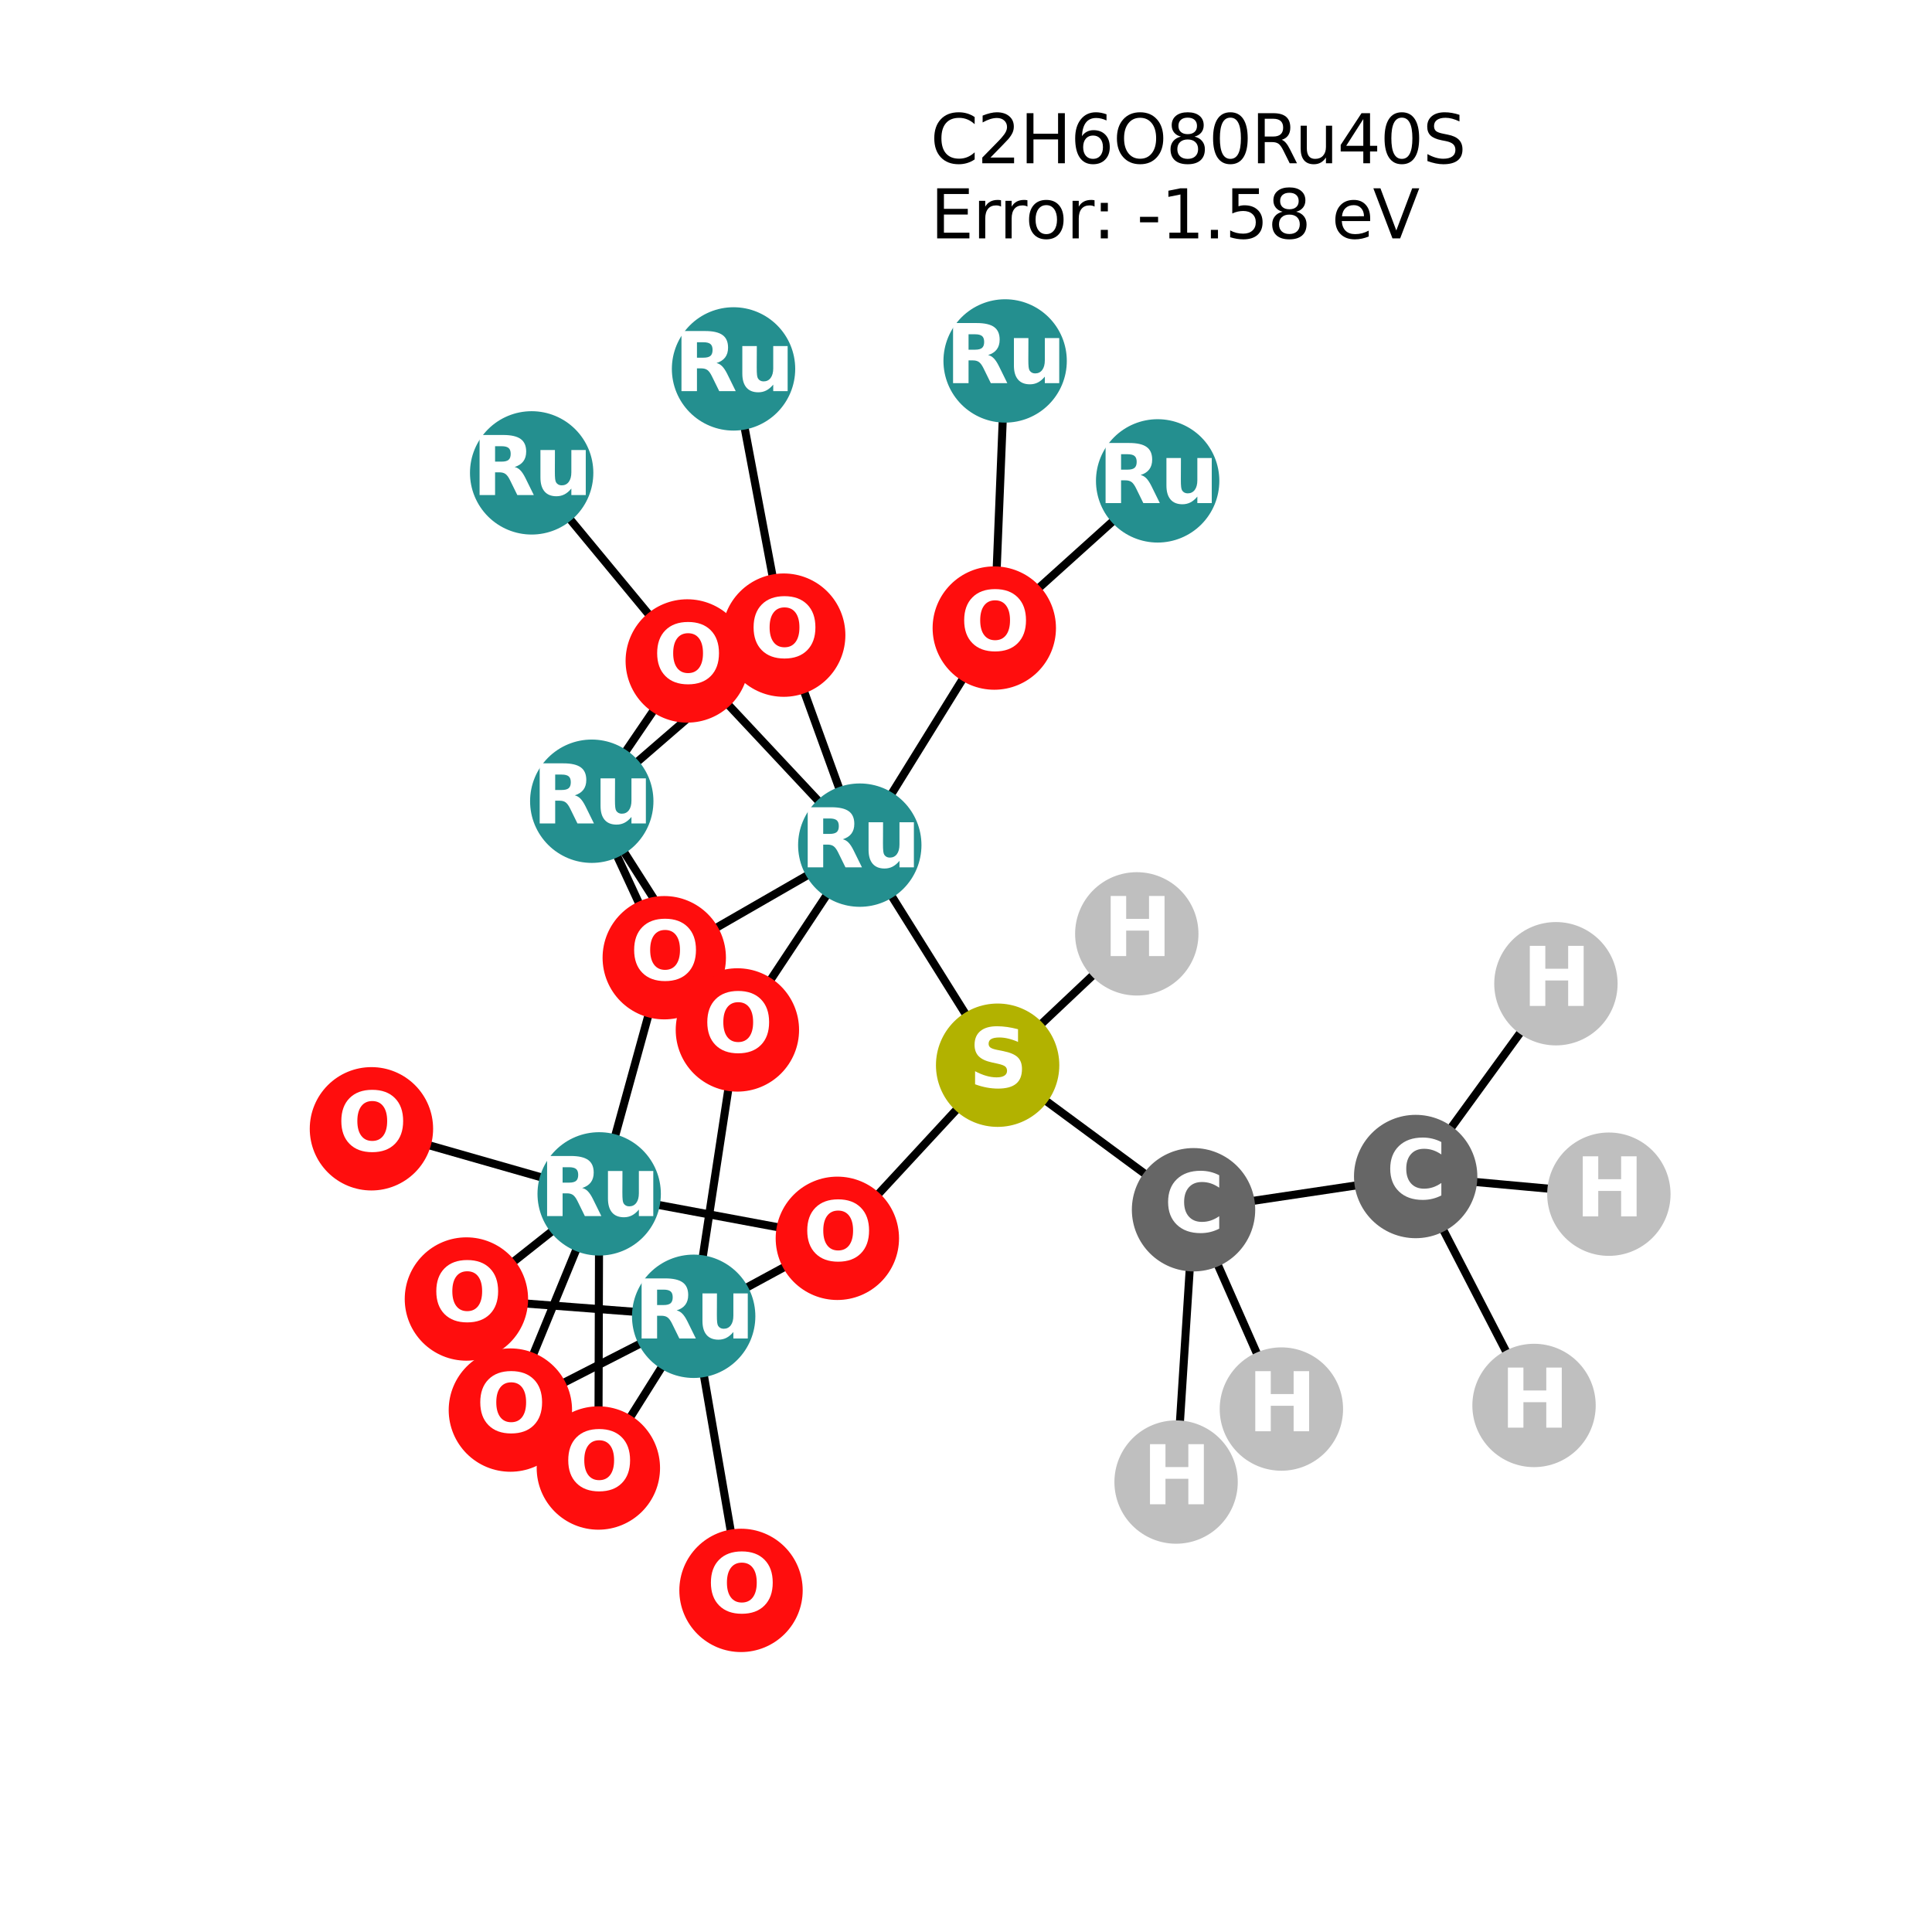 <?xml version="1.0" encoding="utf-8" standalone="no"?>
<!DOCTYPE svg PUBLIC "-//W3C//DTD SVG 1.1//EN"
  "http://www.w3.org/Graphics/SVG/1.1/DTD/svg11.dtd">
<svg xmlns:xlink="http://www.w3.org/1999/xlink" width="288pt" height="288pt" viewBox="0 0 288 288" xmlns="http://www.w3.org/2000/svg" version="1.1">
 <defs>
  <style type="text/css">*{stroke-linejoin: round; stroke-linecap: butt}</style>
 </defs>
 <g id="figure_1">
  <g id="patch_1">
   <path d="M 0 288 
L 288 288 
L 288 0 
L 0 0 
z
" style="fill: #ffffff"/>
  </g>
  <g id="axes_1">
   <g id="LineCollection_1">
    <path d="M 231.938 146.642 
L 211.03 175.382 
" clip-path="url(#p1003a3ab7f)" style="fill: none; stroke: #000000; stroke-width: 1.2"/>
    <path d="M 76.081 210.198 
L 103.405 196.217 
" clip-path="url(#p1003a3ab7f)" style="fill: none; stroke: #000000; stroke-width: 1.2"/>
    <path d="M 76.081 210.198 
L 89.318 177.969 
" clip-path="url(#p1003a3ab7f)" style="fill: none; stroke: #000000; stroke-width: 1.2"/>
    <path d="M 88.213 119.438 
L 109.922 153.531 
" clip-path="url(#p1003a3ab7f)" style="fill: none; stroke: #000000; stroke-width: 1.2"/>
    <path d="M 88.213 119.438 
L 116.825 94.679 
" clip-path="url(#p1003a3ab7f)" style="fill: none; stroke: #000000; stroke-width: 1.2"/>
    <path d="M 88.213 119.438 
L 99.02 142.765 
" clip-path="url(#p1003a3ab7f)" style="fill: none; stroke: #000000; stroke-width: 1.2"/>
    <path d="M 88.213 119.438 
L 102.45 98.528 
" clip-path="url(#p1003a3ab7f)" style="fill: none; stroke: #000000; stroke-width: 1.2"/>
    <path d="M 89.197 218.835 
L 103.405 196.217 
" clip-path="url(#p1003a3ab7f)" style="fill: none; stroke: #000000; stroke-width: 1.2"/>
    <path d="M 89.197 218.835 
L 89.318 177.969 
" clip-path="url(#p1003a3ab7f)" style="fill: none; stroke: #000000; stroke-width: 1.2"/>
    <path d="M 172.569 71.684 
L 148.217 93.625 
" clip-path="url(#p1003a3ab7f)" style="fill: none; stroke: #000000; stroke-width: 1.2"/>
    <path d="M 109.347 54.993 
L 116.825 94.679 
" clip-path="url(#p1003a3ab7f)" style="fill: none; stroke: #000000; stroke-width: 1.2"/>
    <path d="M 110.462 237.076 
L 103.405 196.217 
" clip-path="url(#p1003a3ab7f)" style="fill: none; stroke: #000000; stroke-width: 1.2"/>
    <path d="M 103.405 196.217 
L 109.922 153.531 
" clip-path="url(#p1003a3ab7f)" style="fill: none; stroke: #000000; stroke-width: 1.2"/>
    <path d="M 103.405 196.217 
L 69.527 193.642 
" clip-path="url(#p1003a3ab7f)" style="fill: none; stroke: #000000; stroke-width: 1.2"/>
    <path d="M 103.405 196.217 
L 124.823 184.594 
" clip-path="url(#p1003a3ab7f)" style="fill: none; stroke: #000000; stroke-width: 1.2"/>
    <path d="M 128.166 125.983 
L 109.922 153.531 
" clip-path="url(#p1003a3ab7f)" style="fill: none; stroke: #000000; stroke-width: 1.2"/>
    <path d="M 128.166 125.983 
L 116.825 94.679 
" clip-path="url(#p1003a3ab7f)" style="fill: none; stroke: #000000; stroke-width: 1.2"/>
    <path d="M 128.166 125.983 
L 148.217 93.625 
" clip-path="url(#p1003a3ab7f)" style="fill: none; stroke: #000000; stroke-width: 1.2"/>
    <path d="M 128.166 125.983 
L 99.02 142.765 
" clip-path="url(#p1003a3ab7f)" style="fill: none; stroke: #000000; stroke-width: 1.2"/>
    <path d="M 128.166 125.983 
L 102.45 98.528 
" clip-path="url(#p1003a3ab7f)" style="fill: none; stroke: #000000; stroke-width: 1.2"/>
    <path d="M 128.166 125.983 
L 148.715 158.789 
" clip-path="url(#p1003a3ab7f)" style="fill: none; stroke: #000000; stroke-width: 1.2"/>
    <path d="M 148.217 93.625 
L 149.833 53.804 
" clip-path="url(#p1003a3ab7f)" style="fill: none; stroke: #000000; stroke-width: 1.2"/>
    <path d="M 79.253 70.49 
L 102.45 98.528 
" clip-path="url(#p1003a3ab7f)" style="fill: none; stroke: #000000; stroke-width: 1.2"/>
    <path d="M 99.02 142.765 
L 89.318 177.969 
" clip-path="url(#p1003a3ab7f)" style="fill: none; stroke: #000000; stroke-width: 1.2"/>
    <path d="M 89.318 177.969 
L 69.527 193.642 
" clip-path="url(#p1003a3ab7f)" style="fill: none; stroke: #000000; stroke-width: 1.2"/>
    <path d="M 89.318 177.969 
L 124.823 184.594 
" clip-path="url(#p1003a3ab7f)" style="fill: none; stroke: #000000; stroke-width: 1.2"/>
    <path d="M 89.318 177.969 
L 55.369 168.267 
" clip-path="url(#p1003a3ab7f)" style="fill: none; stroke: #000000; stroke-width: 1.2"/>
    <path d="M 124.823 184.594 
L 148.715 158.789 
" clip-path="url(#p1003a3ab7f)" style="fill: none; stroke: #000000; stroke-width: 1.2"/>
    <path d="M 177.918 180.334 
L 175.318 220.927 
" clip-path="url(#p1003a3ab7f)" style="fill: none; stroke: #000000; stroke-width: 1.2"/>
    <path d="M 177.918 180.334 
L 191.014 210.045 
" clip-path="url(#p1003a3ab7f)" style="fill: none; stroke: #000000; stroke-width: 1.2"/>
    <path d="M 177.918 180.334 
L 148.715 158.789 
" clip-path="url(#p1003a3ab7f)" style="fill: none; stroke: #000000; stroke-width: 1.2"/>
    <path d="M 177.918 180.334 
L 211.03 175.382 
" clip-path="url(#p1003a3ab7f)" style="fill: none; stroke: #000000; stroke-width: 1.2"/>
    <path d="M 148.715 158.789 
L 169.459 139.209 
" clip-path="url(#p1003a3ab7f)" style="fill: none; stroke: #000000; stroke-width: 1.2"/>
    <path d="M 211.03 175.382 
L 228.676 209.509 
" clip-path="url(#p1003a3ab7f)" style="fill: none; stroke: #000000; stroke-width: 1.2"/>
    <path d="M 211.03 175.382 
L 239.831 178.016 
" clip-path="url(#p1003a3ab7f)" style="fill: none; stroke: #000000; stroke-width: 1.2"/>
   </g>
   <g id="PathCollection_1">
    <defs>
     <path id="C0_0_938710465d" d="M 0 8.944 
C 2.372 8.944 4.647 8.002 6.325 6.325 
C 8.002 4.647 8.944 2.372 8.944 -0 
C 8.944 -2.372 8.002 -4.647 6.325 -6.325 
C 4.647 -8.002 2.372 -8.944 0 -8.944 
C -2.372 -8.944 -4.647 -8.002 -6.325 -6.325 
C -8.002 -4.647 -8.944 -2.372 -8.944 0 
C -8.944 2.372 -8.002 4.647 -6.325 6.325 
C -4.647 8.002 -2.372 8.944 0 8.944 
z
"/>
    </defs>
    <g clip-path="url(#p1003a3ab7f)">
     <use xlink:href="#C0_0_938710465d" x="231.938" y="146.642" style="fill: #bfbfbf; stroke: #bfbfbf; stroke-width: 0.5"/>
    </g>
    <g clip-path="url(#p1003a3ab7f)">
     <use xlink:href="#C0_0_938710465d" x="76.081" y="210.198" style="fill: #ff0d0d; stroke: #ff0d0d; stroke-width: 0.5"/>
    </g>
    <g clip-path="url(#p1003a3ab7f)">
     <use xlink:href="#C0_0_938710465d" x="88.213" y="119.438" style="fill: #248f8f; stroke: #248f8f; stroke-width: 0.5"/>
    </g>
    <g clip-path="url(#p1003a3ab7f)">
     <use xlink:href="#C0_0_938710465d" x="89.197" y="218.835" style="fill: #ff0d0d; stroke: #ff0d0d; stroke-width: 0.5"/>
    </g>
    <g clip-path="url(#p1003a3ab7f)">
     <use xlink:href="#C0_0_938710465d" x="172.569" y="71.684" style="fill: #248f8f; stroke: #248f8f; stroke-width: 0.5"/>
    </g>
    <g clip-path="url(#p1003a3ab7f)">
     <use xlink:href="#C0_0_938710465d" x="109.347" y="54.993" style="fill: #248f8f; stroke: #248f8f; stroke-width: 0.5"/>
    </g>
    <g clip-path="url(#p1003a3ab7f)">
     <use xlink:href="#C0_0_938710465d" x="110.462" y="237.076" style="fill: #ff0d0d; stroke: #ff0d0d; stroke-width: 0.5"/>
    </g>
    <g clip-path="url(#p1003a3ab7f)">
     <use xlink:href="#C0_0_938710465d" x="103.405" y="196.217" style="fill: #248f8f; stroke: #248f8f; stroke-width: 0.5"/>
    </g>
    <g clip-path="url(#p1003a3ab7f)">
     <use xlink:href="#C0_0_938710465d" x="128.166" y="125.983" style="fill: #248f8f; stroke: #248f8f; stroke-width: 0.5"/>
    </g>
    <g clip-path="url(#p1003a3ab7f)">
     <use xlink:href="#C0_0_938710465d" x="148.217" y="93.625" style="fill: #ff0d0d; stroke: #ff0d0d; stroke-width: 0.5"/>
    </g>
    <g clip-path="url(#p1003a3ab7f)">
     <use xlink:href="#C0_0_938710465d" x="149.833" y="53.804" style="fill: #248f8f; stroke: #248f8f; stroke-width: 0.5"/>
    </g>
    <g clip-path="url(#p1003a3ab7f)">
     <use xlink:href="#C0_0_938710465d" x="79.253" y="70.49" style="fill: #248f8f; stroke: #248f8f; stroke-width: 0.5"/>
    </g>
    <g clip-path="url(#p1003a3ab7f)">
     <use xlink:href="#C0_0_938710465d" x="99.02" y="142.765" style="fill: #ff0d0d; stroke: #ff0d0d; stroke-width: 0.5"/>
    </g>
    <g clip-path="url(#p1003a3ab7f)">
     <use xlink:href="#C0_0_938710465d" x="102.45" y="98.528" style="fill: #ff0d0d; stroke: #ff0d0d; stroke-width: 0.5"/>
    </g>
    <g clip-path="url(#p1003a3ab7f)">
     <use xlink:href="#C0_0_938710465d" x="89.318" y="177.969" style="fill: #248f8f; stroke: #248f8f; stroke-width: 0.5"/>
    </g>
    <g clip-path="url(#p1003a3ab7f)">
     <use xlink:href="#C0_0_938710465d" x="69.527" y="193.642" style="fill: #ff0d0d; stroke: #ff0d0d; stroke-width: 0.5"/>
    </g>
    <g clip-path="url(#p1003a3ab7f)">
     <use xlink:href="#C0_0_938710465d" x="116.825" y="94.679" style="fill: #ff0d0d; stroke: #ff0d0d; stroke-width: 0.5"/>
    </g>
    <g clip-path="url(#p1003a3ab7f)">
     <use xlink:href="#C0_0_938710465d" x="124.823" y="184.594" style="fill: #ff0d0d; stroke: #ff0d0d; stroke-width: 0.5"/>
    </g>
    <g clip-path="url(#p1003a3ab7f)">
     <use xlink:href="#C0_0_938710465d" x="109.922" y="153.531" style="fill: #ff0d0d; stroke: #ff0d0d; stroke-width: 0.5"/>
    </g>
    <g clip-path="url(#p1003a3ab7f)">
     <use xlink:href="#C0_0_938710465d" x="55.369" y="168.267" style="fill: #ff0d0d; stroke: #ff0d0d; stroke-width: 0.5"/>
    </g>
    <g clip-path="url(#p1003a3ab7f)">
     <use xlink:href="#C0_0_938710465d" x="177.918" y="180.334" style="fill: #666666; stroke: #666666; stroke-width: 0.5"/>
    </g>
    <g clip-path="url(#p1003a3ab7f)">
     <use xlink:href="#C0_0_938710465d" x="175.318" y="220.927" style="fill: #bfbfbf; stroke: #bfbfbf; stroke-width: 0.5"/>
    </g>
    <g clip-path="url(#p1003a3ab7f)">
     <use xlink:href="#C0_0_938710465d" x="191.014" y="210.045" style="fill: #bfbfbf; stroke: #bfbfbf; stroke-width: 0.5"/>
    </g>
    <g clip-path="url(#p1003a3ab7f)">
     <use xlink:href="#C0_0_938710465d" x="148.715" y="158.789" style="fill: #b2b200; stroke: #b2b200; stroke-width: 0.5"/>
    </g>
    <g clip-path="url(#p1003a3ab7f)">
     <use xlink:href="#C0_0_938710465d" x="169.459" y="139.209" style="fill: #bfbfbf; stroke: #bfbfbf; stroke-width: 0.5"/>
    </g>
    <g clip-path="url(#p1003a3ab7f)">
     <use xlink:href="#C0_0_938710465d" x="211.03" y="175.382" style="fill: #666666; stroke: #666666; stroke-width: 0.5"/>
    </g>
    <g clip-path="url(#p1003a3ab7f)">
     <use xlink:href="#C0_0_938710465d" x="228.676" y="209.509" style="fill: #bfbfbf; stroke: #bfbfbf; stroke-width: 0.5"/>
    </g>
    <g clip-path="url(#p1003a3ab7f)">
     <use xlink:href="#C0_0_938710465d" x="239.831" y="178.016" style="fill: #bfbfbf; stroke: #bfbfbf; stroke-width: 0.5"/>
    </g>
   </g>
   <g id="text_1">
    <g clip-path="url(#p1003a3ab7f)">
     <!-- H -->
     <g style="fill: #ffffff" transform="translate(226.917 149.954) scale(0.12 -0.12)">
      <defs>
       <path id="DejaVuSans-Bold-48" d="M 588 4666 
L 1791 4666 
L 1791 2888 
L 3566 2888 
L 3566 4666 
L 4769 4666 
L 4769 0 
L 3566 0 
L 3566 1978 
L 1791 1978 
L 1791 0 
L 588 0 
L 588 4666 
z
" transform="scale(0.016)"/>
      </defs>
      <use xlink:href="#DejaVuSans-Bold-48"/>
     </g>
    </g>
   </g>
   <g id="text_2">
    <g clip-path="url(#p1003a3ab7f)">
     <!-- O -->
     <g style="fill: #ffffff" transform="translate(70.98 213.509) scale(0.12 -0.12)">
      <defs>
       <path id="DejaVuSans-Bold-4f" d="M 2719 3878 
Q 2169 3878 1866 3472 
Q 1563 3066 1563 2328 
Q 1563 1594 1866 1187 
Q 2169 781 2719 781 
Q 3272 781 3575 1187 
Q 3878 1594 3878 2328 
Q 3878 3066 3575 3472 
Q 3272 3878 2719 3878 
z
M 2719 4750 
Q 3844 4750 4481 4106 
Q 5119 3463 5119 2328 
Q 5119 1197 4481 553 
Q 3844 -91 2719 -91 
Q 1597 -91 958 553 
Q 319 1197 319 2328 
Q 319 3463 958 4106 
Q 1597 4750 2719 4750 
z
" transform="scale(0.016)"/>
      </defs>
      <use xlink:href="#DejaVuSans-Bold-4f"/>
     </g>
    </g>
   </g>
   <g id="text_3">
    <g clip-path="url(#p1003a3ab7f)">
     <!-- Ru -->
     <g style="fill: #ffffff" transform="translate(79.322 122.749) scale(0.12 -0.12)">
      <defs>
       <path id="DejaVuSans-Bold-52" d="M 2297 2597 
Q 2675 2597 2839 2737 
Q 3003 2878 3003 3200 
Q 3003 3519 2839 3656 
Q 2675 3794 2297 3794 
L 1791 3794 
L 1791 2597 
L 2297 2597 
z
M 1791 1766 
L 1791 0 
L 588 0 
L 588 4666 
L 2425 4666 
Q 3347 4666 3776 4356 
Q 4206 4047 4206 3378 
Q 4206 2916 3982 2619 
Q 3759 2322 3309 2181 
Q 3556 2125 3751 1926 
Q 3947 1728 4147 1325 
L 4800 0 
L 3519 0 
L 2950 1159 
Q 2778 1509 2601 1637 
Q 2425 1766 2131 1766 
L 1791 1766 
z
" transform="scale(0.016)"/>
       <path id="DejaVuSans-Bold-75" d="M 500 1363 
L 500 3500 
L 1625 3500 
L 1625 3150 
Q 1625 2866 1622 2436 
Q 1619 2006 1619 1863 
Q 1619 1441 1641 1255 
Q 1663 1069 1716 984 
Q 1784 875 1895 815 
Q 2006 756 2150 756 
Q 2500 756 2700 1025 
Q 2900 1294 2900 1772 
L 2900 3500 
L 4019 3500 
L 4019 0 
L 2900 0 
L 2900 506 
Q 2647 200 2364 54 
Q 2081 -91 1741 -91 
Q 1134 -91 817 281 
Q 500 653 500 1363 
z
" transform="scale(0.016)"/>
      </defs>
      <use xlink:href="#DejaVuSans-Bold-52"/>
      <use xlink:href="#DejaVuSans-Bold-75" transform="translate(77.002 0)"/>
     </g>
    </g>
   </g>
   <g id="text_4">
    <g clip-path="url(#p1003a3ab7f)">
     <!-- O -->
     <g style="fill: #ffffff" transform="translate(84.096 222.146) scale(0.12 -0.12)">
      <use xlink:href="#DejaVuSans-Bold-4f"/>
     </g>
    </g>
   </g>
   <g id="text_5">
    <g clip-path="url(#p1003a3ab7f)">
     <!-- Ru -->
     <g style="fill: #ffffff" transform="translate(163.678 74.995) scale(0.12 -0.12)">
      <use xlink:href="#DejaVuSans-Bold-52"/>
      <use xlink:href="#DejaVuSans-Bold-75" transform="translate(77.002 0)"/>
     </g>
    </g>
   </g>
   <g id="text_6">
    <g clip-path="url(#p1003a3ab7f)">
     <!-- Ru -->
     <g style="fill: #ffffff" transform="translate(100.456 58.305) scale(0.12 -0.12)">
      <use xlink:href="#DejaVuSans-Bold-52"/>
      <use xlink:href="#DejaVuSans-Bold-75" transform="translate(77.002 0)"/>
     </g>
    </g>
   </g>
   <g id="text_7">
    <g clip-path="url(#p1003a3ab7f)">
     <!-- O -->
     <g style="fill: #ffffff" transform="translate(105.361 240.388) scale(0.12 -0.12)">
      <use xlink:href="#DejaVuSans-Bold-4f"/>
     </g>
    </g>
   </g>
   <g id="text_8">
    <g clip-path="url(#p1003a3ab7f)">
     <!-- Ru -->
     <g style="fill: #ffffff" transform="translate(94.514 199.528) scale(0.12 -0.12)">
      <use xlink:href="#DejaVuSans-Bold-52"/>
      <use xlink:href="#DejaVuSans-Bold-75" transform="translate(77.002 0)"/>
     </g>
    </g>
   </g>
   <g id="text_9">
    <g clip-path="url(#p1003a3ab7f)">
     <!-- Ru -->
     <g style="fill: #ffffff" transform="translate(119.275 129.294) scale(0.12 -0.12)">
      <use xlink:href="#DejaVuSans-Bold-52"/>
      <use xlink:href="#DejaVuSans-Bold-75" transform="translate(77.002 0)"/>
     </g>
    </g>
   </g>
   <g id="text_10">
    <g clip-path="url(#p1003a3ab7f)">
     <!-- O -->
     <g style="fill: #ffffff" transform="translate(143.116 96.936) scale(0.12 -0.12)">
      <use xlink:href="#DejaVuSans-Bold-4f"/>
     </g>
    </g>
   </g>
   <g id="text_11">
    <g clip-path="url(#p1003a3ab7f)">
     <!-- Ru -->
     <g style="fill: #ffffff" transform="translate(140.942 57.115) scale(0.12 -0.12)">
      <use xlink:href="#DejaVuSans-Bold-52"/>
      <use xlink:href="#DejaVuSans-Bold-75" transform="translate(77.002 0)"/>
     </g>
    </g>
   </g>
   <g id="text_12">
    <g clip-path="url(#p1003a3ab7f)">
     <!-- Ru -->
     <g style="fill: #ffffff" transform="translate(70.362 73.801) scale(0.12 -0.12)">
      <use xlink:href="#DejaVuSans-Bold-52"/>
      <use xlink:href="#DejaVuSans-Bold-75" transform="translate(77.002 0)"/>
     </g>
    </g>
   </g>
   <g id="text_13">
    <g clip-path="url(#p1003a3ab7f)">
     <!-- O -->
     <g style="fill: #ffffff" transform="translate(93.919 146.076) scale(0.12 -0.12)">
      <use xlink:href="#DejaVuSans-Bold-4f"/>
     </g>
    </g>
   </g>
   <g id="text_14">
    <g clip-path="url(#p1003a3ab7f)">
     <!-- O -->
     <g style="fill: #ffffff" transform="translate(97.349 101.839) scale(0.12 -0.12)">
      <use xlink:href="#DejaVuSans-Bold-4f"/>
     </g>
    </g>
   </g>
   <g id="text_15">
    <g clip-path="url(#p1003a3ab7f)">
     <!-- Ru -->
     <g style="fill: #ffffff" transform="translate(80.427 181.28) scale(0.12 -0.12)">
      <use xlink:href="#DejaVuSans-Bold-52"/>
      <use xlink:href="#DejaVuSans-Bold-75" transform="translate(77.002 0)"/>
     </g>
    </g>
   </g>
   <g id="text_16">
    <g clip-path="url(#p1003a3ab7f)">
     <!-- O -->
     <g style="fill: #ffffff" transform="translate(64.426 196.953) scale(0.12 -0.12)">
      <use xlink:href="#DejaVuSans-Bold-4f"/>
     </g>
    </g>
   </g>
   <g id="text_17">
    <g clip-path="url(#p1003a3ab7f)">
     <!-- O -->
     <g style="fill: #ffffff" transform="translate(111.724 97.991) scale(0.12 -0.12)">
      <use xlink:href="#DejaVuSans-Bold-4f"/>
     </g>
    </g>
   </g>
   <g id="text_18">
    <g clip-path="url(#p1003a3ab7f)">
     <!-- O -->
     <g style="fill: #ffffff" transform="translate(119.722 187.905) scale(0.12 -0.12)">
      <use xlink:href="#DejaVuSans-Bold-4f"/>
     </g>
    </g>
   </g>
   <g id="text_19">
    <g clip-path="url(#p1003a3ab7f)">
     <!-- O -->
     <g style="fill: #ffffff" transform="translate(104.822 156.842) scale(0.12 -0.12)">
      <use xlink:href="#DejaVuSans-Bold-4f"/>
     </g>
    </g>
   </g>
   <g id="text_20">
    <g clip-path="url(#p1003a3ab7f)">
     <!-- O -->
     <g style="fill: #ffffff" transform="translate(50.268 171.578) scale(0.12 -0.12)">
      <use xlink:href="#DejaVuSans-Bold-4f"/>
     </g>
    </g>
   </g>
   <g id="text_21">
    <g clip-path="url(#p1003a3ab7f)">
     <!-- C -->
     <g style="fill: #ffffff" transform="translate(173.514 183.646) scale(0.12 -0.12)">
      <defs>
       <path id="DejaVuSans-Bold-43" d="M 4288 256 
Q 3956 84 3597 -3 
Q 3238 -91 2847 -91 
Q 1681 -91 1000 561 
Q 319 1213 319 2328 
Q 319 3447 1000 4098 
Q 1681 4750 2847 4750 
Q 3238 4750 3597 4662 
Q 3956 4575 4288 4403 
L 4288 3438 
Q 3953 3666 3628 3772 
Q 3303 3878 2944 3878 
Q 2300 3878 1931 3465 
Q 1563 3053 1563 2328 
Q 1563 1606 1931 1193 
Q 2300 781 2944 781 
Q 3303 781 3628 887 
Q 3953 994 4288 1222 
L 4288 256 
z
" transform="scale(0.016)"/>
      </defs>
      <use xlink:href="#DejaVuSans-Bold-43"/>
     </g>
    </g>
   </g>
   <g id="text_22">
    <g clip-path="url(#p1003a3ab7f)">
     <!-- H -->
     <g style="fill: #ffffff" transform="translate(170.297 224.238) scale(0.12 -0.12)">
      <use xlink:href="#DejaVuSans-Bold-48"/>
     </g>
    </g>
   </g>
   <g id="text_23">
    <g clip-path="url(#p1003a3ab7f)">
     <!-- H -->
     <g style="fill: #ffffff" transform="translate(185.993 213.356) scale(0.12 -0.12)">
      <use xlink:href="#DejaVuSans-Bold-48"/>
     </g>
    </g>
   </g>
   <g id="text_24">
    <g clip-path="url(#p1003a3ab7f)">
     <!-- S -->
     <g style="fill: #ffffff" transform="translate(144.394 162.101) scale(0.12 -0.12)">
      <defs>
       <path id="DejaVuSans-Bold-53" d="M 3834 4519 
L 3834 3531 
Q 3450 3703 3084 3790 
Q 2719 3878 2394 3878 
Q 1963 3878 1756 3759 
Q 1550 3641 1550 3391 
Q 1550 3203 1689 3098 
Q 1828 2994 2194 2919 
L 2706 2816 
Q 3484 2659 3812 2340 
Q 4141 2022 4141 1434 
Q 4141 663 3683 286 
Q 3225 -91 2284 -91 
Q 1841 -91 1394 -6 
Q 947 78 500 244 
L 500 1259 
Q 947 1022 1364 901 
Q 1781 781 2169 781 
Q 2563 781 2772 912 
Q 2981 1044 2981 1288 
Q 2981 1506 2839 1625 
Q 2697 1744 2272 1838 
L 1806 1941 
Q 1106 2091 782 2419 
Q 459 2747 459 3303 
Q 459 4000 909 4375 
Q 1359 4750 2203 4750 
Q 2588 4750 2994 4692 
Q 3400 4634 3834 4519 
z
" transform="scale(0.016)"/>
      </defs>
      <use xlink:href="#DejaVuSans-Bold-53"/>
     </g>
    </g>
   </g>
   <g id="text_25">
    <g clip-path="url(#p1003a3ab7f)">
     <!-- H -->
     <g style="fill: #ffffff" transform="translate(164.438 142.521) scale(0.12 -0.12)">
      <use xlink:href="#DejaVuSans-Bold-48"/>
     </g>
    </g>
   </g>
   <g id="text_26">
    <g clip-path="url(#p1003a3ab7f)">
     <!-- C -->
     <g style="fill: #ffffff" transform="translate(206.626 178.694) scale(0.12 -0.12)">
      <use xlink:href="#DejaVuSans-Bold-43"/>
     </g>
    </g>
   </g>
   <g id="text_27">
    <g clip-path="url(#p1003a3ab7f)">
     <!-- H -->
     <g style="fill: #ffffff" transform="translate(223.654 212.82) scale(0.12 -0.12)">
      <use xlink:href="#DejaVuSans-Bold-48"/>
     </g>
    </g>
   </g>
   <g id="text_28">
    <g clip-path="url(#p1003a3ab7f)">
     <!-- H -->
     <g style="fill: #ffffff" transform="translate(234.81 181.328) scale(0.12 -0.12)">
      <use xlink:href="#DejaVuSans-Bold-48"/>
     </g>
    </g>
   </g>
   <g id="text_29">
    <!-- C2H6O80Ru40S -->
    <g transform="translate(138.696 24.338) scale(0.1 -0.1)">
     <defs>
      <path id="DejaVuSans-43" d="M 4122 4306 
L 4122 3641 
Q 3803 3938 3442 4084 
Q 3081 4231 2675 4231 
Q 1875 4231 1450 3742 
Q 1025 3253 1025 2328 
Q 1025 1406 1450 917 
Q 1875 428 2675 428 
Q 3081 428 3442 575 
Q 3803 722 4122 1019 
L 4122 359 
Q 3791 134 3420 21 
Q 3050 -91 2638 -91 
Q 1578 -91 968 557 
Q 359 1206 359 2328 
Q 359 3453 968 4101 
Q 1578 4750 2638 4750 
Q 3056 4750 3426 4639 
Q 3797 4528 4122 4306 
z
" transform="scale(0.016)"/>
      <path id="DejaVuSans-32" d="M 1228 531 
L 3431 531 
L 3431 0 
L 469 0 
L 469 531 
Q 828 903 1448 1529 
Q 2069 2156 2228 2338 
Q 2531 2678 2651 2914 
Q 2772 3150 2772 3378 
Q 2772 3750 2511 3984 
Q 2250 4219 1831 4219 
Q 1534 4219 1204 4116 
Q 875 4013 500 3803 
L 500 4441 
Q 881 4594 1212 4672 
Q 1544 4750 1819 4750 
Q 2544 4750 2975 4387 
Q 3406 4025 3406 3419 
Q 3406 3131 3298 2873 
Q 3191 2616 2906 2266 
Q 2828 2175 2409 1742 
Q 1991 1309 1228 531 
z
" transform="scale(0.016)"/>
      <path id="DejaVuSans-48" d="M 628 4666 
L 1259 4666 
L 1259 2753 
L 3553 2753 
L 3553 4666 
L 4184 4666 
L 4184 0 
L 3553 0 
L 3553 2222 
L 1259 2222 
L 1259 0 
L 628 0 
L 628 4666 
z
" transform="scale(0.016)"/>
      <path id="DejaVuSans-36" d="M 2113 2584 
Q 1688 2584 1439 2293 
Q 1191 2003 1191 1497 
Q 1191 994 1439 701 
Q 1688 409 2113 409 
Q 2538 409 2786 701 
Q 3034 994 3034 1497 
Q 3034 2003 2786 2293 
Q 2538 2584 2113 2584 
z
M 3366 4563 
L 3366 3988 
Q 3128 4100 2886 4159 
Q 2644 4219 2406 4219 
Q 1781 4219 1451 3797 
Q 1122 3375 1075 2522 
Q 1259 2794 1537 2939 
Q 1816 3084 2150 3084 
Q 2853 3084 3261 2657 
Q 3669 2231 3669 1497 
Q 3669 778 3244 343 
Q 2819 -91 2113 -91 
Q 1303 -91 875 529 
Q 447 1150 447 2328 
Q 447 3434 972 4092 
Q 1497 4750 2381 4750 
Q 2619 4750 2861 4703 
Q 3103 4656 3366 4563 
z
" transform="scale(0.016)"/>
      <path id="DejaVuSans-4f" d="M 2522 4238 
Q 1834 4238 1429 3725 
Q 1025 3213 1025 2328 
Q 1025 1447 1429 934 
Q 1834 422 2522 422 
Q 3209 422 3611 934 
Q 4013 1447 4013 2328 
Q 4013 3213 3611 3725 
Q 3209 4238 2522 4238 
z
M 2522 4750 
Q 3503 4750 4090 4092 
Q 4678 3434 4678 2328 
Q 4678 1225 4090 567 
Q 3503 -91 2522 -91 
Q 1538 -91 948 565 
Q 359 1222 359 2328 
Q 359 3434 948 4092 
Q 1538 4750 2522 4750 
z
" transform="scale(0.016)"/>
      <path id="DejaVuSans-38" d="M 2034 2216 
Q 1584 2216 1326 1975 
Q 1069 1734 1069 1313 
Q 1069 891 1326 650 
Q 1584 409 2034 409 
Q 2484 409 2743 651 
Q 3003 894 3003 1313 
Q 3003 1734 2745 1975 
Q 2488 2216 2034 2216 
z
M 1403 2484 
Q 997 2584 770 2862 
Q 544 3141 544 3541 
Q 544 4100 942 4425 
Q 1341 4750 2034 4750 
Q 2731 4750 3128 4425 
Q 3525 4100 3525 3541 
Q 3525 3141 3298 2862 
Q 3072 2584 2669 2484 
Q 3125 2378 3379 2068 
Q 3634 1759 3634 1313 
Q 3634 634 3220 271 
Q 2806 -91 2034 -91 
Q 1263 -91 848 271 
Q 434 634 434 1313 
Q 434 1759 690 2068 
Q 947 2378 1403 2484 
z
M 1172 3481 
Q 1172 3119 1398 2916 
Q 1625 2713 2034 2713 
Q 2441 2713 2670 2916 
Q 2900 3119 2900 3481 
Q 2900 3844 2670 4047 
Q 2441 4250 2034 4250 
Q 1625 4250 1398 4047 
Q 1172 3844 1172 3481 
z
" transform="scale(0.016)"/>
      <path id="DejaVuSans-30" d="M 2034 4250 
Q 1547 4250 1301 3770 
Q 1056 3291 1056 2328 
Q 1056 1369 1301 889 
Q 1547 409 2034 409 
Q 2525 409 2770 889 
Q 3016 1369 3016 2328 
Q 3016 3291 2770 3770 
Q 2525 4250 2034 4250 
z
M 2034 4750 
Q 2819 4750 3233 4129 
Q 3647 3509 3647 2328 
Q 3647 1150 3233 529 
Q 2819 -91 2034 -91 
Q 1250 -91 836 529 
Q 422 1150 422 2328 
Q 422 3509 836 4129 
Q 1250 4750 2034 4750 
z
" transform="scale(0.016)"/>
      <path id="DejaVuSans-52" d="M 2841 2188 
Q 3044 2119 3236 1894 
Q 3428 1669 3622 1275 
L 4263 0 
L 3584 0 
L 2988 1197 
Q 2756 1666 2539 1819 
Q 2322 1972 1947 1972 
L 1259 1972 
L 1259 0 
L 628 0 
L 628 4666 
L 2053 4666 
Q 2853 4666 3247 4331 
Q 3641 3997 3641 3322 
Q 3641 2881 3436 2590 
Q 3231 2300 2841 2188 
z
M 1259 4147 
L 1259 2491 
L 2053 2491 
Q 2509 2491 2742 2702 
Q 2975 2913 2975 3322 
Q 2975 3731 2742 3939 
Q 2509 4147 2053 4147 
L 1259 4147 
z
" transform="scale(0.016)"/>
      <path id="DejaVuSans-75" d="M 544 1381 
L 544 3500 
L 1119 3500 
L 1119 1403 
Q 1119 906 1312 657 
Q 1506 409 1894 409 
Q 2359 409 2629 706 
Q 2900 1003 2900 1516 
L 2900 3500 
L 3475 3500 
L 3475 0 
L 2900 0 
L 2900 538 
Q 2691 219 2414 64 
Q 2138 -91 1772 -91 
Q 1169 -91 856 284 
Q 544 659 544 1381 
z
M 1991 3584 
L 1991 3584 
z
" transform="scale(0.016)"/>
      <path id="DejaVuSans-34" d="M 2419 4116 
L 825 1625 
L 2419 1625 
L 2419 4116 
z
M 2253 4666 
L 3047 4666 
L 3047 1625 
L 3713 1625 
L 3713 1100 
L 3047 1100 
L 3047 0 
L 2419 0 
L 2419 1100 
L 313 1100 
L 313 1709 
L 2253 4666 
z
" transform="scale(0.016)"/>
      <path id="DejaVuSans-53" d="M 3425 4513 
L 3425 3897 
Q 3066 4069 2747 4153 
Q 2428 4238 2131 4238 
Q 1616 4238 1336 4038 
Q 1056 3838 1056 3469 
Q 1056 3159 1242 3001 
Q 1428 2844 1947 2747 
L 2328 2669 
Q 3034 2534 3370 2195 
Q 3706 1856 3706 1288 
Q 3706 609 3251 259 
Q 2797 -91 1919 -91 
Q 1588 -91 1214 -16 
Q 841 59 441 206 
L 441 856 
Q 825 641 1194 531 
Q 1563 422 1919 422 
Q 2459 422 2753 634 
Q 3047 847 3047 1241 
Q 3047 1584 2836 1778 
Q 2625 1972 2144 2069 
L 1759 2144 
Q 1053 2284 737 2584 
Q 422 2884 422 3419 
Q 422 4038 858 4394 
Q 1294 4750 2059 4750 
Q 2388 4750 2728 4690 
Q 3069 4631 3425 4513 
z
" transform="scale(0.016)"/>
     </defs>
     <use xlink:href="#DejaVuSans-43"/>
     <use xlink:href="#DejaVuSans-32" transform="translate(69.824 0)"/>
     <use xlink:href="#DejaVuSans-48" transform="translate(133.447 0)"/>
     <use xlink:href="#DejaVuSans-36" transform="translate(208.643 0)"/>
     <use xlink:href="#DejaVuSans-4f" transform="translate(272.266 0)"/>
     <use xlink:href="#DejaVuSans-38" transform="translate(350.977 0)"/>
     <use xlink:href="#DejaVuSans-30" transform="translate(414.6 0)"/>
     <use xlink:href="#DejaVuSans-52" transform="translate(478.223 0)"/>
     <use xlink:href="#DejaVuSans-75" transform="translate(543.205 0)"/>
     <use xlink:href="#DejaVuSans-34" transform="translate(606.584 0)"/>
     <use xlink:href="#DejaVuSans-30" transform="translate(670.207 0)"/>
     <use xlink:href="#DejaVuSans-53" transform="translate(733.83 0)"/>
    </g>
    <!-- Error: -1.58 eV -->
    <g transform="translate(138.696 35.536) scale(0.1 -0.1)">
     <defs>
      <path id="DejaVuSans-45" d="M 628 4666 
L 3578 4666 
L 3578 4134 
L 1259 4134 
L 1259 2753 
L 3481 2753 
L 3481 2222 
L 1259 2222 
L 1259 531 
L 3634 531 
L 3634 0 
L 628 0 
L 628 4666 
z
" transform="scale(0.016)"/>
      <path id="DejaVuSans-72" d="M 2631 2963 
Q 2534 3019 2420 3045 
Q 2306 3072 2169 3072 
Q 1681 3072 1420 2755 
Q 1159 2438 1159 1844 
L 1159 0 
L 581 0 
L 581 3500 
L 1159 3500 
L 1159 2956 
Q 1341 3275 1631 3429 
Q 1922 3584 2338 3584 
Q 2397 3584 2469 3576 
Q 2541 3569 2628 3553 
L 2631 2963 
z
" transform="scale(0.016)"/>
      <path id="DejaVuSans-6f" d="M 1959 3097 
Q 1497 3097 1228 2736 
Q 959 2375 959 1747 
Q 959 1119 1226 758 
Q 1494 397 1959 397 
Q 2419 397 2687 759 
Q 2956 1122 2956 1747 
Q 2956 2369 2687 2733 
Q 2419 3097 1959 3097 
z
M 1959 3584 
Q 2709 3584 3137 3096 
Q 3566 2609 3566 1747 
Q 3566 888 3137 398 
Q 2709 -91 1959 -91 
Q 1206 -91 779 398 
Q 353 888 353 1747 
Q 353 2609 779 3096 
Q 1206 3584 1959 3584 
z
" transform="scale(0.016)"/>
      <path id="DejaVuSans-3a" d="M 750 794 
L 1409 794 
L 1409 0 
L 750 0 
L 750 794 
z
M 750 3309 
L 1409 3309 
L 1409 2516 
L 750 2516 
L 750 3309 
z
" transform="scale(0.016)"/>
      <path id="DejaVuSans-20" transform="scale(0.016)"/>
      <path id="DejaVuSans-2d" d="M 313 2009 
L 1997 2009 
L 1997 1497 
L 313 1497 
L 313 2009 
z
" transform="scale(0.016)"/>
      <path id="DejaVuSans-31" d="M 794 531 
L 1825 531 
L 1825 4091 
L 703 3866 
L 703 4441 
L 1819 4666 
L 2450 4666 
L 2450 531 
L 3481 531 
L 3481 0 
L 794 0 
L 794 531 
z
" transform="scale(0.016)"/>
      <path id="DejaVuSans-2e" d="M 684 794 
L 1344 794 
L 1344 0 
L 684 0 
L 684 794 
z
" transform="scale(0.016)"/>
      <path id="DejaVuSans-35" d="M 691 4666 
L 3169 4666 
L 3169 4134 
L 1269 4134 
L 1269 2991 
Q 1406 3038 1543 3061 
Q 1681 3084 1819 3084 
Q 2600 3084 3056 2656 
Q 3513 2228 3513 1497 
Q 3513 744 3044 326 
Q 2575 -91 1722 -91 
Q 1428 -91 1123 -41 
Q 819 9 494 109 
L 494 744 
Q 775 591 1075 516 
Q 1375 441 1709 441 
Q 2250 441 2565 725 
Q 2881 1009 2881 1497 
Q 2881 1984 2565 2268 
Q 2250 2553 1709 2553 
Q 1456 2553 1204 2497 
Q 953 2441 691 2322 
L 691 4666 
z
" transform="scale(0.016)"/>
      <path id="DejaVuSans-65" d="M 3597 1894 
L 3597 1613 
L 953 1613 
Q 991 1019 1311 708 
Q 1631 397 2203 397 
Q 2534 397 2845 478 
Q 3156 559 3463 722 
L 3463 178 
Q 3153 47 2828 -22 
Q 2503 -91 2169 -91 
Q 1331 -91 842 396 
Q 353 884 353 1716 
Q 353 2575 817 3079 
Q 1281 3584 2069 3584 
Q 2775 3584 3186 3129 
Q 3597 2675 3597 1894 
z
M 3022 2063 
Q 3016 2534 2758 2815 
Q 2500 3097 2075 3097 
Q 1594 3097 1305 2825 
Q 1016 2553 972 2059 
L 3022 2063 
z
" transform="scale(0.016)"/>
      <path id="DejaVuSans-56" d="M 1831 0 
L 50 4666 
L 709 4666 
L 2188 738 
L 3669 4666 
L 4325 4666 
L 2547 0 
L 1831 0 
z
" transform="scale(0.016)"/>
     </defs>
     <use xlink:href="#DejaVuSans-45"/>
     <use xlink:href="#DejaVuSans-72" transform="translate(63.184 0)"/>
     <use xlink:href="#DejaVuSans-72" transform="translate(102.547 0)"/>
     <use xlink:href="#DejaVuSans-6f" transform="translate(141.41 0)"/>
     <use xlink:href="#DejaVuSans-72" transform="translate(202.592 0)"/>
     <use xlink:href="#DejaVuSans-3a" transform="translate(241.955 0)"/>
     <use xlink:href="#DejaVuSans-20" transform="translate(275.646 0)"/>
     <use xlink:href="#DejaVuSans-2d" transform="translate(307.434 0)"/>
     <use xlink:href="#DejaVuSans-31" transform="translate(343.518 0)"/>
     <use xlink:href="#DejaVuSans-2e" transform="translate(407.141 0)"/>
     <use xlink:href="#DejaVuSans-35" transform="translate(438.928 0)"/>
     <use xlink:href="#DejaVuSans-38" transform="translate(502.551 0)"/>
     <use xlink:href="#DejaVuSans-20" transform="translate(566.174 0)"/>
     <use xlink:href="#DejaVuSans-65" transform="translate(597.961 0)"/>
     <use xlink:href="#DejaVuSans-56" transform="translate(659.484 0)"/>
    </g>
   </g>
  </g>
 </g>
 <defs>
  <clipPath id="p1003a3ab7f">
   <rect x="36" y="34.56" width="223.2" height="221.76"/>
  </clipPath>
 </defs>
</svg>
